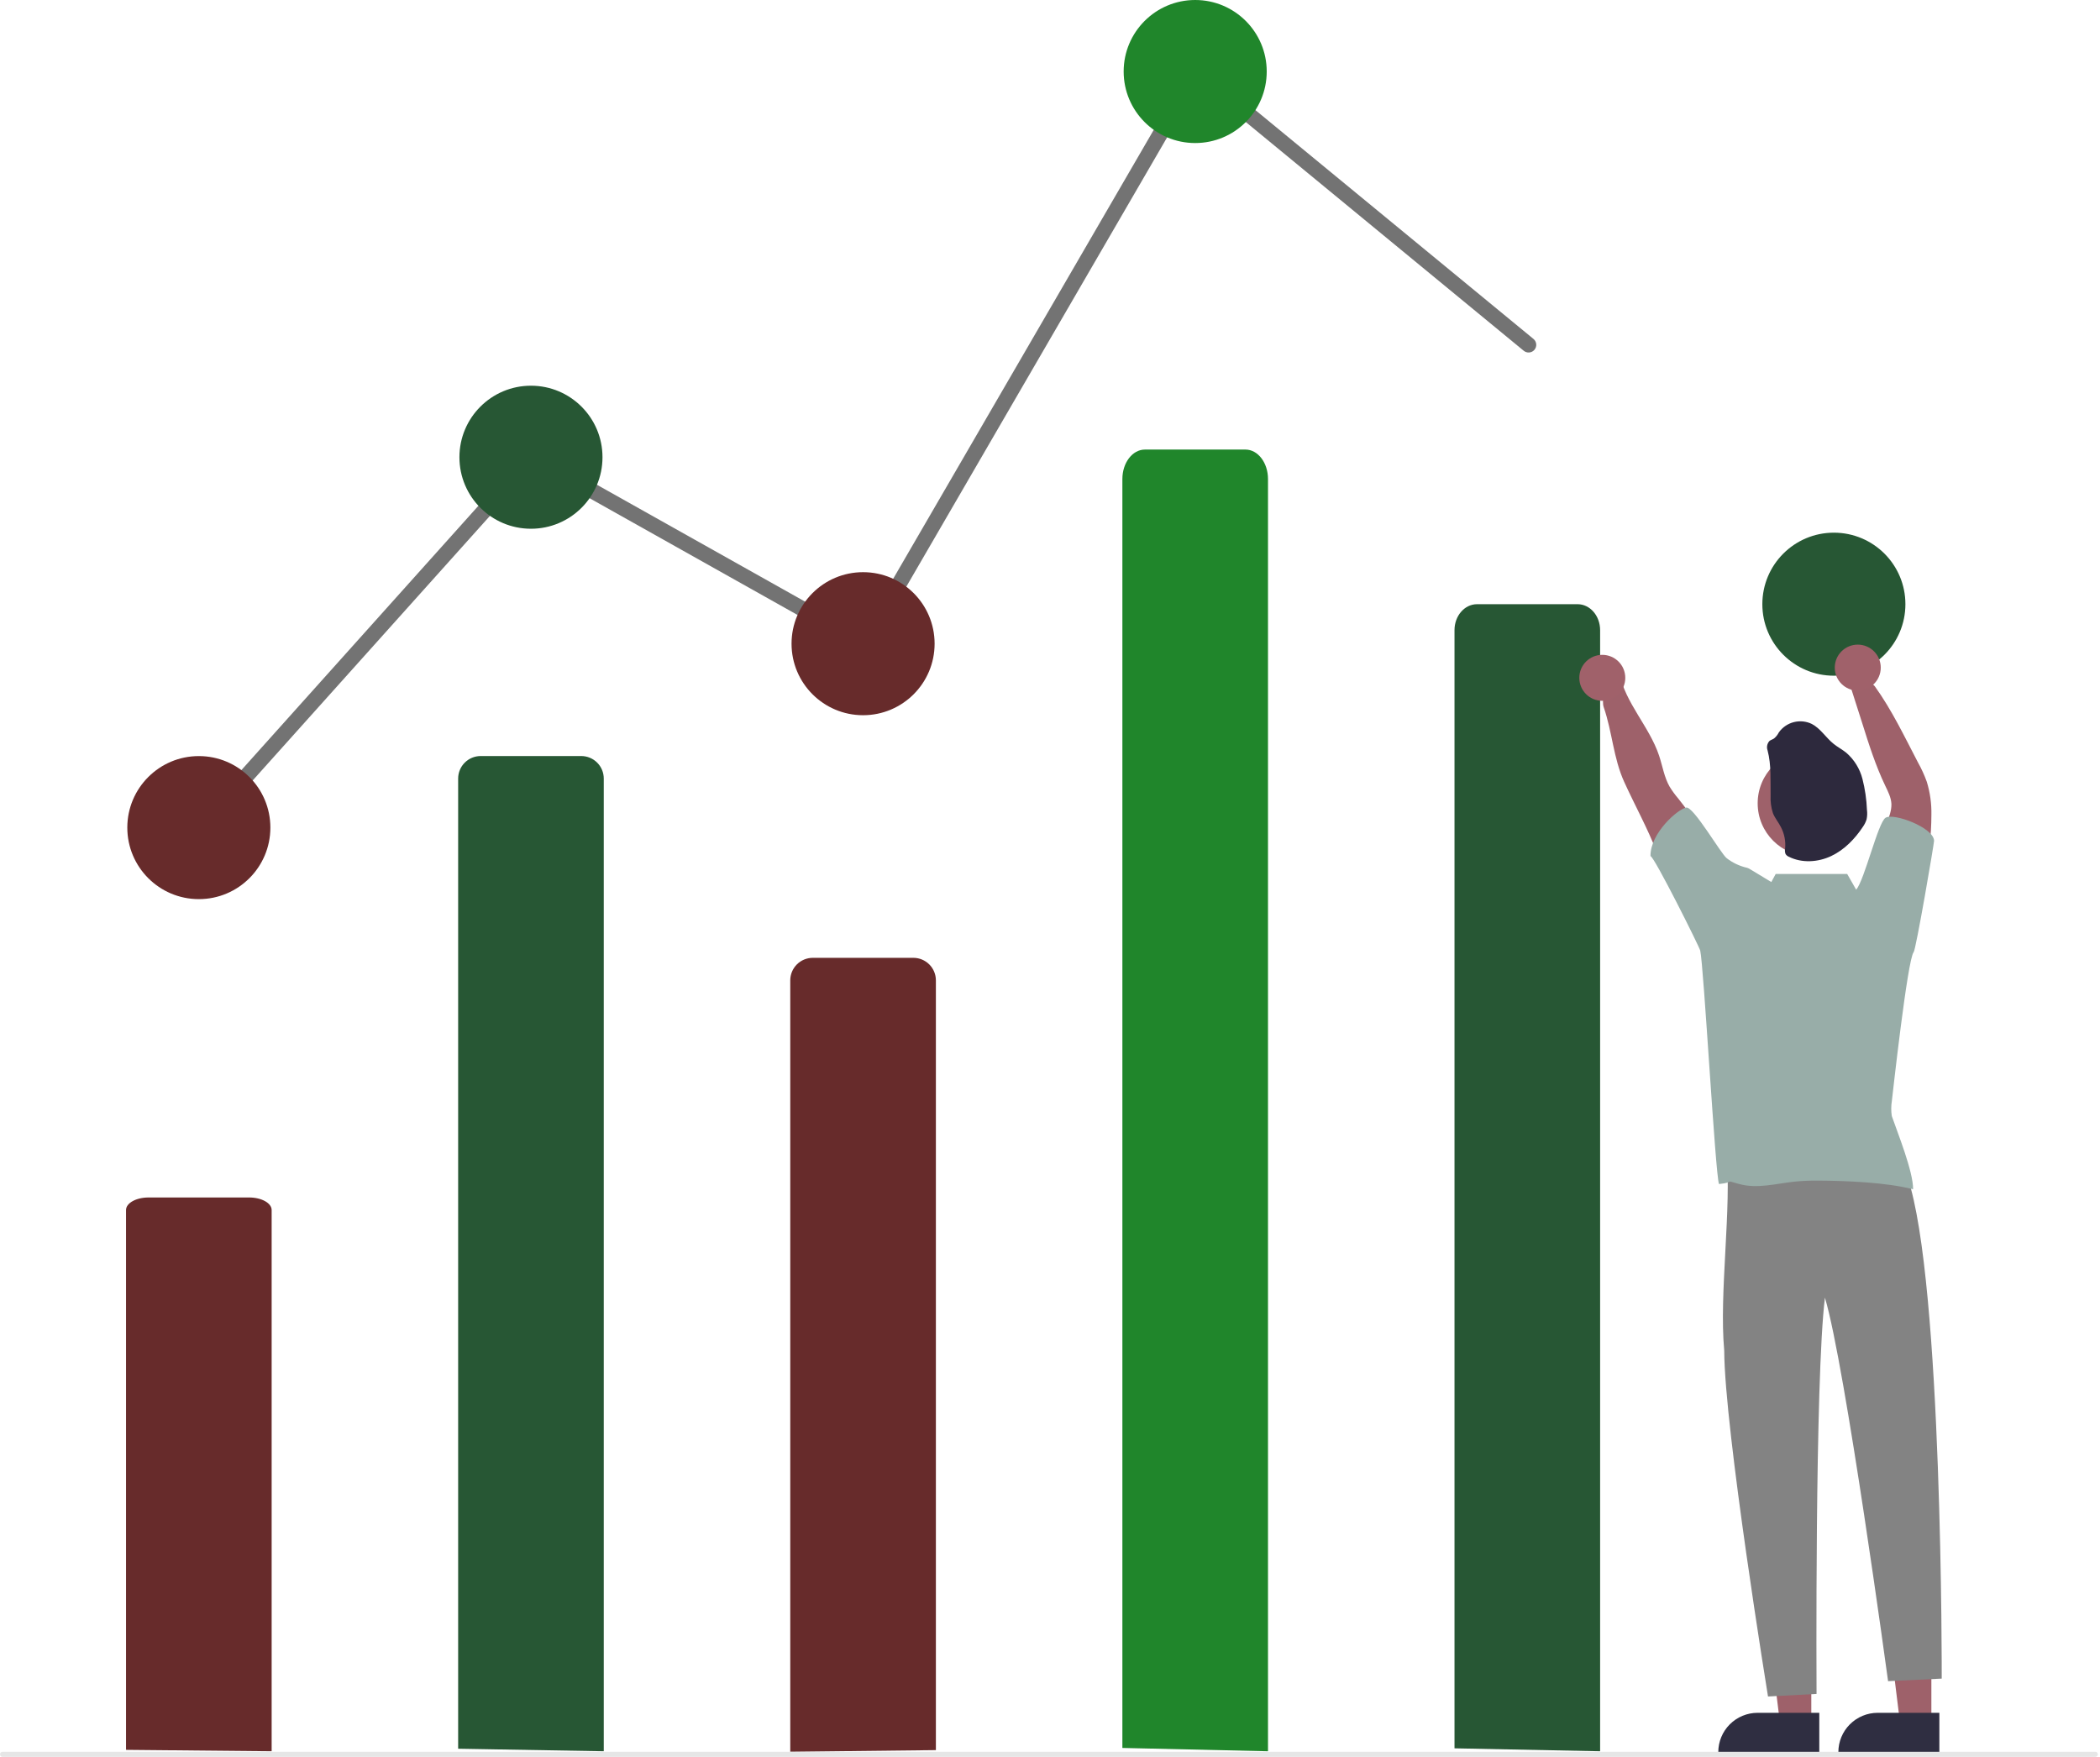 <svg width="822" height="688" viewBox="0 0 822 688" fill="none" xmlns="http://www.w3.org/2000/svg">
<g clip-path="url(#clip0_292_5)">
<path d="M755.994 674.556L743.734 674.555L737.902 627.268H755.996L755.994 674.556Z" fill="#9E616A"/>
<path d="M759.121 686.44L719.59 686.438V685.938C719.59 681.858 721.211 677.944 724.097 675.059C726.982 672.174 730.896 670.552 734.976 670.552H734.977L759.121 670.553L759.121 686.44Z" fill="#2F2E41"/>
<path d="M708.994 674.556L696.734 674.555L690.902 627.268H708.996L708.994 674.556Z" fill="#9E616A"/>
<path d="M712.121 686.44L672.59 686.438V685.938C672.59 681.858 674.211 677.944 677.097 675.059C679.982 672.174 683.896 670.552 687.976 670.552H687.977L712.121 670.553L712.121 686.44Z" fill="#2F2E41"/>
<path d="M179.332 684.611V304.801C179.332 302.462 180.261 300.218 181.915 298.564C183.569 296.91 185.813 295.981 188.152 295.981H227.512C229.851 295.981 232.095 296.91 233.749 298.564C235.403 300.218 236.332 302.462 236.332 304.801V304.801V685.601L179.332 684.611Z" fill="#275734"/>
<path d="M309.332 685.801V383.801C309.332 381.462 310.261 379.218 311.915 377.564C313.569 375.91 315.813 374.981 318.152 374.981H357.512C359.851 374.981 362.095 375.91 363.749 377.564C365.403 379.218 366.332 381.462 366.332 383.801V383.801V685.151L309.332 685.801Z" fill="#672B2B"/>
<path d="M78.331 327C77.752 327 77.185 326.832 76.699 326.517C76.213 326.201 75.829 325.752 75.593 325.223C75.356 324.694 75.278 324.108 75.368 323.535C75.458 322.963 75.712 322.429 76.098 321.998L207.704 175.207L337.222 247.936L467.511 23.439L600.239 132.684C600.543 132.934 600.796 133.242 600.981 133.589C601.167 133.937 601.282 134.318 601.32 134.71C601.358 135.103 601.319 135.499 601.204 135.876C601.089 136.253 600.901 136.604 600.651 136.908C600.4 137.212 600.092 137.464 599.744 137.65C599.396 137.835 599.015 137.95 598.623 137.988C598.23 138.026 597.834 137.986 597.457 137.871C597.08 137.755 596.73 137.567 596.426 137.316L469.154 32.562L339.442 256.064L208.96 182.793L80.566 326.002C80.285 326.317 79.94 326.568 79.555 326.74C79.17 326.912 78.753 327.001 78.331 327V327Z" fill="#737373"/>
<path d="M77.832 352C93.296 352 105.832 339.464 105.832 324C105.832 308.536 93.296 296 77.832 296C62.368 296 49.832 308.536 49.832 324C49.832 339.464 62.368 352 77.832 352Z" fill="#672B2B"/>
<path d="M207.832 207C223.296 207 235.832 194.464 235.832 179C235.832 163.536 223.296 151 207.832 151C192.368 151 179.832 163.536 179.832 179C179.832 194.464 192.368 207 207.832 207Z" fill="#275734"/>
<path d="M337.832 280C353.296 280 365.832 267.464 365.832 252C365.832 236.536 353.296 224 337.832 224C322.368 224 309.832 236.536 309.832 252C309.832 267.464 322.368 280 337.832 280Z" fill="#672B2B"/>
<path d="M467.832 56C483.296 56 495.832 43.464 495.832 28C495.832 12.536 483.296 0 467.832 0C452.368 0 439.832 12.536 439.832 28C439.832 43.464 452.368 56 467.832 56Z" fill="#20862B"/>
<path d="M717.832 264.535C733.296 264.535 745.832 251.999 745.832 236.535C745.832 221.071 733.296 208.535 717.832 208.535C702.368 208.535 689.832 221.071 689.832 236.535C689.832 251.999 702.368 264.535 717.832 264.535Z" fill="#275734"/>
<path d="M707.932 454.656C718.412 455.918 745.211 446.358 746.663 460.902C760.457 501.507 760.048 657.159 760.048 657.159L739.048 658.159C739.048 658.159 722.267 534.484 714.332 508.026C710.35 540.185 711.048 663.159 711.048 663.159L692.048 664.159C692.048 664.159 675.005 559.441 674.908 528.706C672.836 506.192 677.916 472.83 675.742 451.066C686.133 454.359 697.071 455.579 707.932 454.656L707.932 454.656Z" fill="#838383"/>
<path d="M569.332 684.455V246.701C569.332 241.087 573.281 236.535 578.152 236.535H617.512C622.383 236.535 626.332 241.086 626.332 246.701V685.601L569.332 684.455Z" fill="#275734"/>
<path d="M672.282 336.856C668.079 328.263 662.945 320.158 656.972 312.686C655.724 311.227 654.587 309.676 653.572 308.046C651.422 304.316 650.782 299.936 649.422 295.856C645.622 284.416 636.142 275.226 633.832 263.396C632.992 259.096 625.896 271.594 627.762 276.926C631.092 286.576 631.522 296.796 635.762 306.116C640.002 315.436 644.982 324.376 648.642 333.906C650.722 339.316 652.382 344.906 655.432 349.906C658.482 354.906 663.242 359.096 668.992 359.846C668.953 356.221 669.504 352.614 670.622 349.166C671.872 345.226 674.092 340.586 672.282 336.856Z" fill="#9E616A"/>
<path d="M735.192 343.336C734.935 336.265 736.038 329.211 738.442 322.556C739.362 320.006 740.442 317.416 740.352 314.706C740.222 312.186 739.022 309.876 737.932 307.596C734.172 299.746 731.532 291.426 728.932 283.126L723.932 267.476C722.302 266.28 731.822 265.866 733.852 268.676C740.492 277.896 745.522 288.486 750.782 298.556C752.124 300.955 753.267 303.46 754.202 306.046C755.487 310.236 756.094 314.604 756.002 318.986C756.002 327.176 754.922 335.336 753.802 343.456C753.092 348.546 752.162 354.086 748.312 357.456C744.312 352.336 740.292 347.336 735.192 343.336Z" fill="#9E616A"/>
<path d="M708.752 335.234C720.212 335.234 729.502 325.944 729.502 314.484C729.502 303.024 720.212 293.734 708.752 293.734C697.292 293.734 688.002 303.024 688.002 314.484C688.002 325.944 697.292 335.234 708.752 335.234Z" fill="#9E616A"/>
<path d="M691.884 293.782C691.651 293.152 691.598 292.47 691.733 291.812C691.867 291.154 692.182 290.547 692.643 290.059C693.162 289.65 693.85 289.498 694.405 289.108C695.195 288.444 695.841 287.627 696.305 286.705C697.722 284.722 699.796 283.304 702.159 282.704C704.522 282.104 707.022 282.361 709.214 283.428C712.643 285.223 714.713 288.817 717.763 291.237C719.311 292.491 721.107 293.421 722.665 294.675C725.784 297.37 728.002 300.958 729.019 304.953C730.03 308.922 730.621 312.986 730.781 317.078C730.943 318.306 730.895 319.552 730.639 320.764C730.323 321.78 729.852 322.741 729.243 323.614C726.108 328.363 721.976 332.676 716.799 335.127C711.622 337.577 705.324 337.976 700.219 335.412C699.705 335.204 699.262 334.851 698.946 334.395C698.656 333.702 698.586 332.936 698.747 332.201C699.024 329.298 698.45 326.377 697.094 323.795C696.144 321.895 694.719 320.261 693.959 318.295C693.253 316.095 692.95 313.784 693.066 311.476C692.976 305.494 693.382 299.539 691.884 293.782Z" fill="#2D293D"/>
<path d="M49.331 685.05V473.709C49.331 470.999 53.28 468.801 58.151 468.801H97.511C102.382 468.801 106.331 471.001 106.331 473.709V685.601L49.331 685.05Z" fill="#672B2B"/>
<path d="M820.169 687.802H1C0.735 687.802 0.48 687.696 0.293 687.509C0.105 687.321 0 687.067 0 686.802C0 686.537 0.105 686.282 0.293 686.095C0.48 685.907 0.735 685.802 1 685.802H820.168C820.433 685.802 820.688 685.907 820.875 686.095C821.063 686.282 821.168 686.537 821.168 686.802C821.168 687.067 821.063 687.321 820.875 687.509C820.688 687.696 820.433 687.802 820.168 687.802H820.169Z" fill="#E6E6E6"/>
<path d="M439.331 684.306V187.536C439.331 181.165 443.28 176 448.151 176H487.511C492.382 176 496.331 181.165 496.331 187.536V685.601L439.331 684.306Z" fill="#20862B"/>
<path d="M627.182 274.366C632.153 274.366 636.182 270.336 636.182 265.366C636.182 260.395 632.153 256.366 627.182 256.366C622.212 256.366 618.182 260.395 618.182 265.366C618.182 270.336 622.212 274.366 627.182 274.366Z" fill="#A0616A"/>
<path d="M727.182 270.366C732.153 270.366 736.182 266.336 736.182 261.366C736.182 256.395 732.153 252.366 727.182 252.366C722.212 252.366 718.182 256.395 718.182 261.366C718.182 266.336 722.212 270.366 727.182 270.366Z" fill="#A0616A"/>
<path d="M749.052 372.776C749.93 371.972 757.09 330.102 757.048 329.158C756.937 324 741.198 318.108 738.048 320.158C735.076 322.093 729.901 344.283 726.571 348.324L723.048 342.158H695.048L693.351 345.31C689.677 343.097 686.372 341.056 685.193 340.381C684.788 340.106 684.347 339.889 683.882 339.736C680.972 339.085 678.24 337.801 675.882 335.976C673.582 334.206 662.908 315.668 660.048 316.158C656.818 316.698 645.923 326.118 646.048 335.158C647.419 335.129 665.262 370.806 665.512 372.136C666.882 377.756 671.406 459.716 672.866 463.536C679.592 462.886 674.282 461.726 680.792 463.536C687.802 465.486 695.202 463.376 702.432 462.596C705.442 462.298 708.467 462.164 711.492 462.196C722.492 462.246 738.192 462.856 748.842 465.586C748.902 458.606 742.772 443.506 740.502 436.916C740.205 434.946 740.215 432.942 740.532 430.976C740.822 428.566 746.678 375.441 749.052 372.776Z" fill="#98ADA8"/>
</g>
<defs>
<clipPath id="clip0_292_5">
<rect width="821.168" height="687.802" fill="white"/>
</clipPath>
</defs>
</svg>
